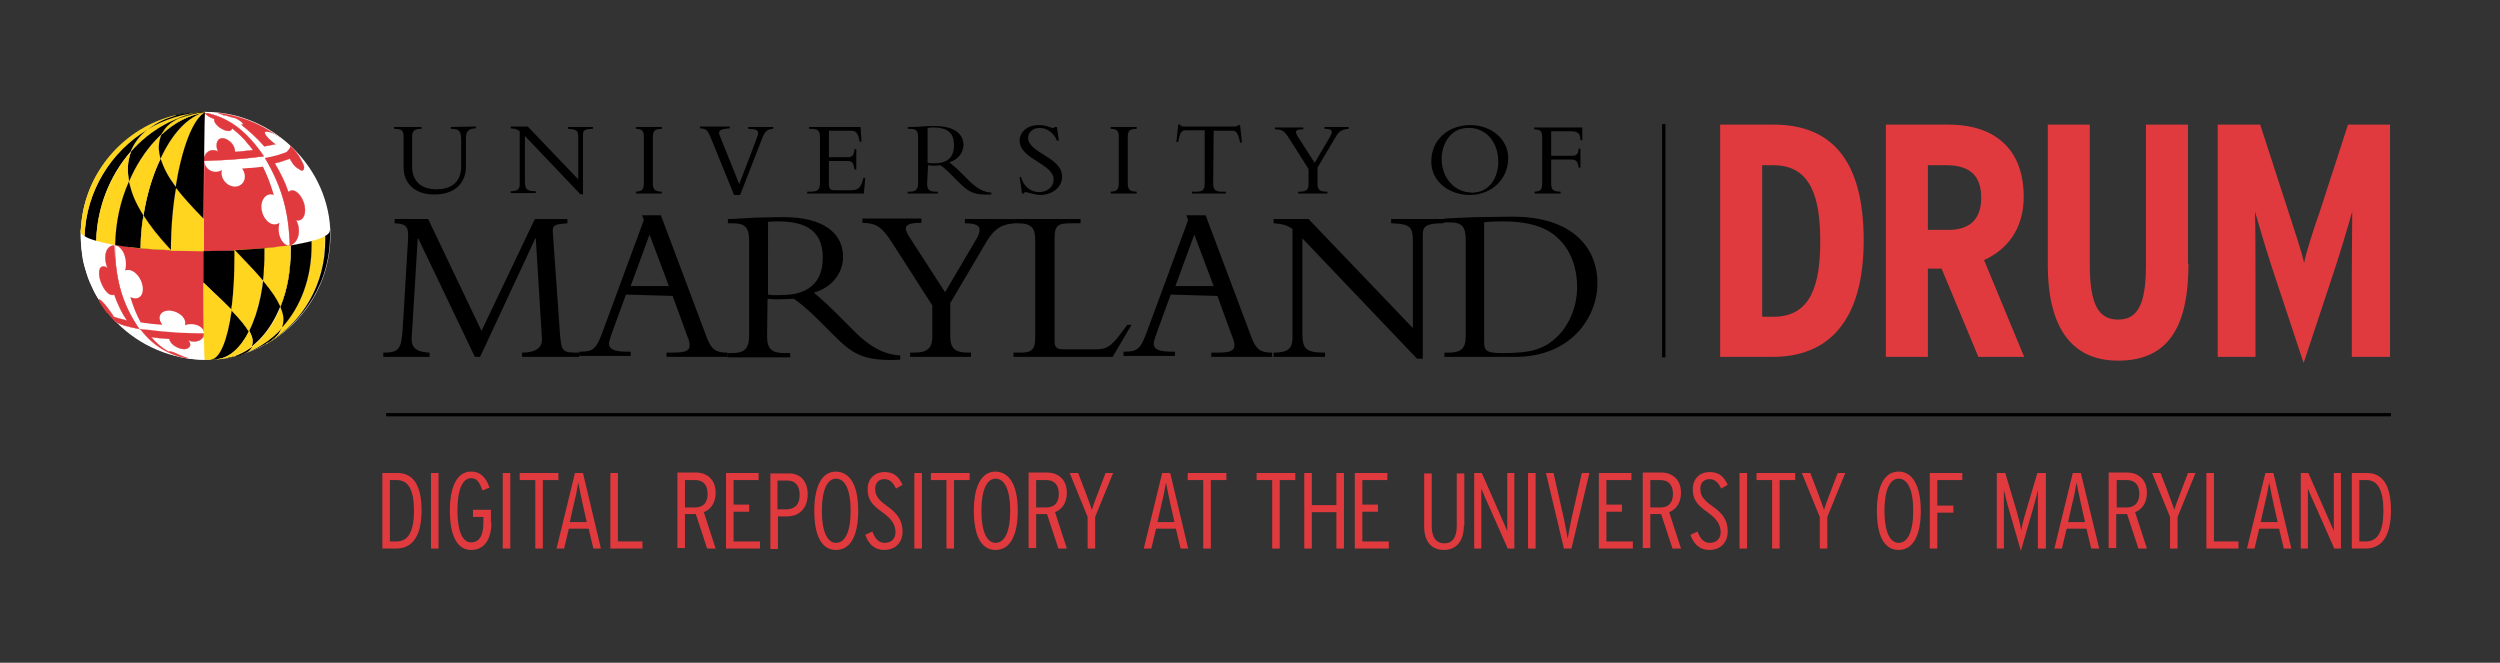 <?xml version="1.0" encoding="utf-8"?>
<!-- Generator: Adobe Illustrator 27.2.0, SVG Export Plug-In . SVG Version: 6.00 Build 0)  -->
<svg version="1.1" id="Layer_1" xmlns="http://www.w3.org/2000/svg" xmlns:xlink="http://www.w3.org/1999/xlink" x="0px" y="0px"
	 viewBox="0 0 529.6 140.4" style="enable-background:new 0 0 529.6 140.4;" xml:space="preserve">
<rect x="0" y="0" width="529.6" height="140.4" fill="#333333" stroke="none"/>
<style type="text/css">
	.st0{fill:#FFFFFF;}
	.st1{fill:#E03A3E;}
	.st2{fill:none;stroke:#E03A3E;stroke-width:6.900000e-02;}
	.st3{stroke:#000000;stroke-width:2.300000e-02;}
	.st4{fill:#FFD520;}
	.st5{fill:none;stroke:#FFD520;stroke-width:6.900000e-02;}
	.st6{stroke:#000000;stroke-width:2.300000e-02;stroke-linecap:round;stroke-linejoin:round;}
</style>
<g id="Layer_2_00000126313241835126064140000017167758901503266237_">
</g>
<g>
	<g id="Layer_3">
		<rect x="81.8" y="87.5" width="424.7" height="0.7"/>
		<rect x="352.1" y="26.3" width="0.7" height="49.4"/>
		<g>
			<path class="st0" d="M43.6,76.2C58.1,76.2,70,64.4,70,49.9S57.6,23.7,43.6,23.7c-14.5,0-26.5,11.7-26.5,26.2
				C17.1,64.4,29,76.2,43.6,76.2L43.6,76.2z"/>
			<path class="st0" d="M55.9,33.2c-3.4,0.5-8,0.8-12.7,0.8c0.1-5.2,0.1-9,0.3-10.2C48.2,24.8,52.6,28.3,55.9,33.2"/>
			<path class="st1" d="M61.6,52c-4.9,0.8-11.5,1.2-18.4,1.2c0-7.1,0-14,0.1-19.3c4.8,0,9.3-0.3,12.7-0.8
				C59.2,38.2,61.4,44.9,61.6,52"/>
			<path class="st2" d="M61.6,52c-4.9,0.8-11.5,1.2-18.4,1.2c0-7.1,0-14,0.1-19.3c4.8,0,9.3-0.3,12.7-0.8
				C59.2,38.2,61.4,44.9,61.6,52"/>
			<path class="st0" d="M61.1,52c-1.4-0.2-2.5-2.5-1.9-4.8c-1.9,1.3-4.1-1.4-3.8-3.9c0.2-1.3,1.1-2.5,2.6-2c-0.6-2.1-1.4-4.2-2.3-6
				c-1.3,0.2-2.8,0.3-4.4,0.4c1.4,2.1,0,4.1-1.9,3.8c-1.4-0.2-2.8-1.7-2.4-3.5c-1.1,0.8-3.5,0.5-3.8-2.1c4.4,0,8.2-0.2,12.7-0.8l0,0
				c3.7,6,5.3,11.4,5.6,18.9C61.4,52,61.2,52,61.1,52"/>
			<path class="st0" d="M29.5,69.7c-2.7-0.5-4.5-1-5.1-1.7c-0.7-0.8-1.6-1.8-2.2-2.6c-1.5-2.2-1.5-2.3-2.2-3.5
				c-1.1-2.4-1.2-2.5-1.6-3.8c-0.8-2.6-0.8-2.7-1-4.1c-0.1-1.2-0.3-2.9-0.3-4.2l0-1.1c-0.1,1.1,2.6,2.2,7.3,3c0,0.4,0,0.7,0,1.1
				C24.4,59.6,26.4,65.6,29.5,69.7"/>
			<path class="st0" d="M43.5,76.2c-0.1,0-0.3,0-0.4,0c-0.2,0-0.5,0-0.7,0c-1.6-0.1-2.6-0.2-4-0.5c-3.4-0.8-6.5-2.9-8.8-6
				c2.3,0.4,5.3,0.7,8.8,0.8c1.6,0.1,3.3,0.1,4.9,0.1C43.3,74.1,43.4,76.2,43.5,76.2"/>
			<path class="st1" d="M43.2,70.6c-1.6,0-3.3,0-4.9-0.1c-3.5-0.1-6.5-0.4-8.8-0.8c-3.2-4.2-5.1-10.1-5.1-16.9c0-0.3,0-0.6,0-0.9
				c3.2,0.5,7.2,0.9,12,1.1c2.2,0.1,4.5,0.1,6.7,0.1c0,0.3,0,0.6,0,0.9C43.1,60.9,43.2,66.7,43.2,70.6"/>
			<path class="st2" d="M43.2,70.6c-1.6,0-3.3,0-4.9-0.1c-3.5-0.1-6.5-0.4-8.8-0.8c-3.2-4.2-5.1-10.1-5.1-16.9c0-0.3,0-0.6,0-0.9
				c3.2,0.5,7.2,0.9,12,1.1c2.2,0.1,4.5,0.1,6.7,0.1c0,0.3,0,0.6,0,0.9C43.1,60.9,43.2,66.7,43.2,70.6"/>
			<path class="st1" d="M43.2,71c-0.2,0.9-1.5,1.8-3.3,1.1c0.9,1.1,0.1,2.1-1.4,1.8c-1.1-0.2-2.5-1.1-2.6-2.1
				c-1.4-0.1-2.7-0.2-3.9-0.4c1.1,1.3,2.3,2.3,3.7,3.1c0.1-0.1,0.4-0.1,1.2,0.2c1,0.4,1.9,0.9,3,1.2l0,0c-0.8-0.1-0.9-0.1-1.4-0.2
				c-1.9-0.6-5.4-1.6-8.8-6l0,0l0,0l0,0c4.1,0.6,8.1,0.9,13.7,0.9C43.2,70.7,43.2,70.9,43.2,71"/>
			<path class="st2" d="M43.2,71c-0.2,0.9-1.5,1.8-3.3,1.1c0.9,1.1,0.1,2.1-1.4,1.8c-1.1-0.2-2.5-1.1-2.6-2.1
				c-1.4-0.1-2.7-0.2-3.9-0.4c1.1,1.3,2.3,2.3,3.7,3.1c0.1-0.1,0.4-0.1,1.2,0.2c1,0.4,1.9,0.9,3,1.2l0,0c-0.8-0.1-0.9-0.1-1.4-0.2
				c-1.9-0.6-5.4-1.6-8.8-6l0,0l0,0l0,0c4.1,0.6,8.1,0.9,13.7,0.9C43.2,70.7,43.2,70.9,43.2,71"/>
			<path class="st0" d="M29.5,69.7L29.5,69.7c-3.6-5.2-5.1-10.2-5.1-17.8c2.1,0.7,2.6,3.7,2.1,5.4c2-0.8,4.4,2.6,3.6,4.9
				c-0.4,1-1.4,1.3-2.5,0.7c0.6,2,1.3,3.8,2.2,5.4c1.4,0.2,2.9,0.4,4.6,0.5c-1.3-1.7-0.3-3.1,1.6-3c1.6,0.1,3.6,1.4,3.2,3.1
				c1.4-0.6,3.8-0.1,4.1,1.7c-1.7,0-4.3,0-7.6-0.3C33.6,70.2,31.6,69.8,29.5,69.7"/>
			<path class="st1" d="M29.5,69.7c-3-0.6-4.3-1-5.2-1.7c-0.6-0.7-1.4-1.6-2-2.3c0.1,0.1,0.2,0.2,0.4,0.6c-0.3-0.4-1.6-2.1-1.8-2.9
				c0.7-0.1,3.2,3.6,3.2,3.7c0.7,0.3,1.7,0.5,2.8,0.8c-1.1-1.6-2-3.5-2.7-5.5c-1.6,0.8-3.7-3.5-3.1-5.3c0.1-0.4,0.6-1.1,1.7-0.3
				c-0.9-1.9-0.6-4.8,1.4-4.8C24.5,58.3,25.4,63.8,29.5,69.7"/>
			<path class="st2" d="M29.5,69.7c-3-0.6-4.3-1-5.2-1.7c-0.6-0.7-1.4-1.6-2-2.3c0.1,0.1,0.2,0.2,0.4,0.6c-0.3-0.4-1.6-2.1-1.8-2.9
				c0.7-0.1,3.2,3.6,3.2,3.7c0.7,0.3,1.7,0.5,2.8,0.8c-1.1-1.6-2-3.5-2.7-5.5c-1.6,0.8-3.7-3.5-3.1-5.3c0.1-0.4,0.6-1.1,1.7-0.3
				c-0.9-1.9-0.6-4.8,1.4-4.8C24.5,58.3,25.4,63.8,29.5,69.7"/>
			<path class="st3" d="M56.3,72.9c-1.8,0.9-2.2,1.1-4.1,1.8c-0.6,0.2-1.3,0.4-1.9,0.6c3.7-1,7-3.1,9.5-6c-0.6,1.2-0.9,1.9-2.8,3.2
				C56.8,72.6,56.5,72.7,56.3,72.9"/>
			<path class="st4" d="M57,72.5c1.6-1.1,2.3-1.7,2.8-3.2C63.6,65,66,58.9,66,52c0-0.3,0-0.6,0-0.9c1.2-0.3,2.2-0.7,2.8-1
				c0,0.3,0,0.6,0,0.9C68.8,60.2,64.1,68.2,57,72.5"/>
			<path class="st5" d="M57,72.5c1.6-1.1,2.3-1.7,2.8-3.2C63.6,65,66,58.9,66,52c0-0.3,0-0.6,0-0.9c1.2-0.3,2.2-0.7,2.8-1
				c0,0.3,0,0.6,0,0.9C68.8,60.2,64.1,68.2,57,72.5"/>
			<path class="st3" d="M49.1,65.7c-1.8-1.8-1.8-1.8-6-5.8c0-1.8,0-3.8,0-5.8c0-0.3,0-0.6,0-0.9c2.3,0,4.5-0.1,6.7-0.1
				c0,0.3,0,0.6,0,0.9C49.8,58.3,49.6,62.3,49.1,65.7"/>
			<path class="st4" d="M44.6,76.2h-0.2c-0.4,0-0.5,0-0.7,0h-0.3c-0.1,0-0.3-6.5-0.3-16.3c3.9,3.7,4.3,4.1,6,5.8
				C48.2,72.1,46.6,76.1,44.6,76.2"/>
			<path class="st5" d="M44.6,76.2h-0.2c-0.4,0-0.5,0-0.7,0h-0.3c-0.1,0-0.3-6.5-0.3-16.3c3.9,3.7,4.3,4.1,6,5.8
				C48.2,72.1,46.6,76.1,44.6,76.2"/>
			<path class="st3" d="M45.9,76.1c-0.2,0-0.5,0-0.7,0.1c-0.2,0-0.4,0-0.6,0c2-0.1,3.6-4.1,4.5-10.5c1.9,2,2.7,3,3.7,4.5
				C51,73.7,48.6,75.9,45.9,76.1"/>
			<path class="st4" d="M52.7,70.2c-0.9-1.4-1.5-2.2-3.7-4.5c0.5-3.3,0.7-7.3,0.7-11.8c0-0.3,0-0.6,0-0.9c2.2-0.1,4.3-0.2,6.2-0.4
				c0,0.3,0,0.6,0,0.9C56,60.3,54.8,66.1,52.7,70.2"/>
			<path class="st5" d="M52.7,70.2c-0.9-1.4-1.5-2.2-3.7-4.5c0.5-3.3,0.7-7.3,0.7-11.8c0-0.3,0-0.6,0-0.9c2.2-0.1,4.3-0.2,6.2-0.4
				c0,0.3,0,0.6,0,0.9C56,60.3,54.8,66.1,52.7,70.2"/>
			<path class="st3" d="M53.3,73.4c0.3-1.1,0.3-1.7-0.5-3.3c2-4,3.3-9.8,3.3-16.6c0-0.3,0-0.6,0-0.9c0.7-0.1,1.4-0.1,2.1-0.2
				c1,1.1,2.2,2.6,3.2,4.1C60.6,64,57.6,70.1,53.3,73.4"/>
			<path class="st4" d="M47.5,75.9c-0.2,0-0.5,0.1-0.6,0.1c-0.6,0.1-0.6,0.1-0.9,0.1h-0.1c2.7-0.2,5.1-2.4,6.9-6
				c0.7,1.4,0.9,2.1,0.5,3.3C51.5,74.7,49.6,75.6,47.5,75.9"/>
			<path class="st5" d="M47.5,75.9c-0.2,0-0.5,0.1-0.6,0.1c-0.6,0.1-0.6,0.1-0.9,0.1h-0.1c2.7-0.2,5.1-2.4,6.9-6
				c0.7,1.4,0.9,2.1,0.5,3.3C51.5,74.7,49.6,75.6,47.5,75.9"/>
			<path class="st4" d="M50.3,75.3l-0.6,0.2c-1.1,0.2-1.1,0.2-1.6,0.4l-0.5,0.1c5.1-0.8,9.4-4.9,11.9-11c0.7,1.8,0.9,2.6,0.4,4.3
				C57.3,72.2,54,74.3,50.3,75.3"/>
			<path class="st5" d="M50.3,75.3l-0.6,0.2c-1.1,0.2-1.1,0.2-1.6,0.4l-0.5,0.1c5.1-0.8,9.4-4.9,11.9-11c0.7,1.8,0.9,2.6,0.4,4.3
				C57.3,72.2,54,74.3,50.3,75.3"/>
			<path class="st3" d="M49.7,75.5c-1.1,0.2-1.1,0.2-1.6,0.4l-0.5,0.1c2.1-0.3,4-1.2,5.8-2.5c-0.6,0.9-1,1.3-3,1.9L49.7,75.5"/>
			<path class="st3" d="M59.8,69.3c0.4-1.5,0.4-2.3-0.4-4.3c1.4-3.5,2.2-7.5,2.2-12.1c0-0.3,0-0.6,0-0.9c1.7-0.3,3.1-0.6,4.4-0.9
				c0,0.3,0,0.6,0,0.9C66,58.9,63.7,65,59.8,69.3"/>
			<path class="st4" d="M56.3,72.9c0.2-0.1,0.5-0.3,0.7-0.4l-0.3,0.2L56.3,72.9"/>
			<path class="st5" d="M56.3,72.9c0.2-0.1,0.5-0.3,0.7-0.4l-0.3,0.2L56.3,72.9"/>
			<path class="st4" d="M59.4,64.9c-0.9-1.9-1.6-2.9-3.7-5.5c0.2-1.8,0.3-3.8,0.3-5.9c0-0.3,0-0.6,0-0.9c2-0.2,3.9-0.4,5.5-0.6
				c0,0.3,0,0.6,0,0.9C61.6,57.4,60.8,61.5,59.4,64.9"/>
			<path class="st5" d="M59.4,64.9c-0.9-1.9-1.6-2.9-3.7-5.5c0.2-1.8,0.3-3.8,0.3-5.9c0-0.3,0-0.6,0-0.9c2-0.2,3.9-0.4,5.5-0.6
				c0,0.3,0,0.6,0,0.9C61.6,57.4,60.8,61.5,59.4,64.9"/>
			<path class="st3" d="M55.7,59.4c-1.5-1.8-2.3-2.6-5.9-6.4c2-0.1,3.6-0.2,6.2-0.4c0,0.3,0,0.6,0,0.9C56,55.6,55.9,57.6,55.7,59.4"
				/>
			<path class="st4" d="M27.7,32.2c0.9-2.1,1.6-3.1,3.6-4.8c3.6-2.2,7.8-3.5,12.3-3.7C37.3,24.3,31.8,27.5,27.7,32.2"/>
			<path class="st5" d="M27.7,32.2c0.9-2.1,1.6-3.1,3.6-4.8c3.6-2.2,7.8-3.5,12.3-3.7C37.3,24.3,31.8,27.5,27.7,32.2"/>
			<path class="st3" d="M20.4,51c-1.1-0.3-1.9-0.6-2.5-1c0.3-9.5,5.6-18,13.3-22.6c-1.8,1.6-2.6,2.6-3.6,4.8
				C23.3,37.2,20.6,43.8,20.4,51"/>
			<path class="st4" d="M43.1,53.2c-2.2,0-4.5-0.1-6.7-0.1c-0.1,0-0.1,0-0.2,0c0-4.7,0.4-9.3,1.1-13.4c1.9,2.4,2.9,3.6,5.9,6.6
				C43.1,48.5,43.1,50.8,43.1,53.2"/>
			<path class="st5" d="M43.1,53.2c-2.2,0-4.5-0.1-6.7-0.1c-0.1,0-0.1,0-0.2,0c0-4.7,0.4-9.3,1.1-13.4c1.9,2.4,2.9,3.6,5.9,6.6
				C43.1,48.5,43.1,50.8,43.1,53.2"/>
			<path class="st4" d="M37.3,39.6c-1.8-2.5-2.6-3.8-3.3-6.1c2.5-5.2,5.8-8.8,9.5-9.8C40.8,25.2,38.5,31.5,37.3,39.6"/>
			<path class="st5" d="M37.3,39.6c-1.8-2.5-2.6-3.8-3.3-6.1c2.5-5.2,5.8-8.8,9.5-9.8C40.8,25.2,38.5,31.5,37.3,39.6"/>
			<path class="st3" d="M36.2,53c-2.3-0.1-4.4-0.3-6.4-0.4c0.1-7,1.7-13.8,4.2-19c0.8,2.2,1.4,3.5,3.3,6.1
				C36.6,43.7,36.2,48.3,36.2,53"/>
			<path class="st4" d="M29.8,52.6c-0.7-0.1-1.4-0.1-2.1-0.2c-0.9-1.3-2-3-2.9-5c1.1-7.7,4.6-14.5,9.4-18.9
				c-0.6,1.7-0.8,2.8-0.2,5.1C31.5,38.8,29.9,45.5,29.8,52.6"/>
			<path class="st5" d="M29.8,52.6c-0.7-0.1-1.4-0.1-2.1-0.2c-0.9-1.3-2-3-2.9-5c1.1-7.7,4.6-14.5,9.4-18.9
				c-0.6,1.7-0.8,2.8-0.2,5.1C31.5,38.8,29.9,45.5,29.8,52.6"/>
			<path class="st3" d="M34,33.6c-0.5-2.1-0.5-3.2,0.2-5.1c2.8-2.5,5.9-4.2,9.3-4.8C39.7,24.7,36.4,28.4,34,33.6"/>
			<path class="st3" d="M27.3,38.5c-0.4-2.6-0.4-3.9,0.4-6.3c4.1-4.7,9.7-7.9,15.8-8.5l0,0C42,24,41.7,24,40.6,24.4
				C35,26.5,30.2,31.7,27.3,38.5"/>
			<path class="st4" d="M34.2,28.5c0.9-1.5,1.5-2.3,3.7-3.4c1.8-0.6,3.6-1.1,5.6-1.3C40.1,24.3,36.9,25.9,34.2,28.5"/>
			<path class="st5" d="M34.2,28.5c0.9-1.5,1.5-2.3,3.7-3.4c1.8-0.6,3.6-1.1,5.6-1.3C40.1,24.3,36.9,25.9,34.2,28.5"/>
			<path class="st4" d="M24.4,51.9c-1.6-0.3-2.9-0.6-4-0.9c0.2-7.2,3-13.9,7.3-18.8c-0.7,2.2-0.8,3.5-0.4,6.3
				C25.5,42.5,24.5,47.1,24.4,51.9"/>
			<path class="st5" d="M24.4,51.9c-1.6-0.3-2.9-0.6-4-0.9c0.2-7.2,3-13.9,7.3-18.8c-0.7,2.2-0.8,3.5-0.4,6.3
				C25.5,42.5,24.5,47.1,24.4,51.9"/>
			<path class="st3" d="M31.2,27.4c1.9-1.4,3-2.1,6-3c2-0.5,4.1-0.7,6.2-0.7l0,0C39,23.9,34.8,25.3,31.2,27.4"/>
			<path class="st4" d="M17.9,50c-0.6-0.4-0.9-0.7-0.8-1.1l0.1-0.9c0.8-11.5,9.1-21,20.1-23.6c-2.5,0.8-3.9,1.4-6,3
				C23.5,32,18.2,40.5,17.9,50"/>
			<path class="st5" d="M17.9,50c-0.6-0.4-0.9-0.7-0.8-1.1l0.1-0.9c0.8-11.5,9.1-21,20.1-23.6c-2.5,0.8-3.9,1.4-6,3
				C23.5,32,18.2,40.5,17.9,50"/>
			<path class="st3" d="M29.8,52.6c-2-0.2-3.8-0.4-5.4-0.7c0.1-4.8,1.1-9.4,2.9-13.4c0.7,2.7,1.2,4.1,3.1,7.2
				C30,47.9,29.9,50.3,29.8,52.6"/>
			<path class="st4" d="M29.8,52.6c0-2.3,0.2-4.7,0.6-6.9c1.6,2.4,2.6,3.8,5.8,7.3C34,52.9,32.4,52.8,29.8,52.6"/>
			<path class="st5" d="M29.8,52.6c0-2.3,0.2-4.7,0.6-6.9c1.6,2.4,2.6,3.8,5.8,7.3C34,52.9,32.4,52.8,29.8,52.6"/>
			<path class="st3" d="M37.9,25c1.5-0.6,2.7-1.1,5.6-1.3l0,0C41.5,23.9,39.7,24.3,37.9,25"/>
			<path class="st6" d="M68.9,50c0.7-0.4,1-0.8,1-1.2c0.4,11-5.8,19.5-13.1,23.8l0,0l0.3-0.2c7.1-4.3,11.8-12.2,11.8-21.5
				c0-0.3,0-0.6,0-0.9C68.9,50.1,68.9,50,68.9,50c0,0.3,0,0.6,0,0.9"/>
			<path class="st1" d="M55.9,33L55.9,33L55.9,33C56,33,56,33,55.9,33L55.9,33C56,33,56,33,55.9,33c0.3,0,0.5-0.1,0.8-0.1
				c1.5-0.3,4.8-1,4.8-2c0,0,1.5,1.3,2.4,3.2c0.1,0.2,0.2,0.4,0.3,0.6c0.1,0.2,0.1,0.4,0.2,0.6l0,0c0,0.1,0,0.1,0,0.2
				c0,0,0,0.1,0,0.1c-0.1,0.6-0.4,0.6-0.8,0.4c0,0-0.1,0-0.1-0.1c-1.3-0.6-1.8-1.8-2.1-2.3c-0.7,0.2-1.8,0.7-2.8,0.9
				c-0.1,0-0.3,0.1-0.4,0.1c1.1,1.8,2.2,4,2.9,6.1c1.3-1.3,3.4,1.2,3.5,3.6c0.1,1.4-0.6,2.7-1.9,2.3c1.1,1.9,0.7,4.8-1.3,5.4
				C61.2,45.6,60.1,40,55.9,33L55.9,33C55.9,33.1,55.9,33.1,55.9,33"/>
			<path class="st2" d="M55.9,33L55.9,33L55.9,33C56,33,56,33,55.9,33L55.9,33C56,33,56,33,55.9,33c0.3,0,0.5-0.1,0.8-0.1
				c1.5-0.3,4.8-1,4.8-2c0,0,1.5,1.3,2.4,3.2c0.1,0.2,0.2,0.4,0.3,0.6c0.1,0.2,0.1,0.4,0.2,0.6l0,0c0,0.1,0,0.1,0,0.2
				c0,0,0,0.1,0,0.1c-0.1,0.6-0.4,0.6-0.8,0.4c0,0-0.1,0-0.1-0.1c-1.3-0.6-1.8-1.8-2.1-2.3c-0.7,0.2-1.8,0.7-2.8,0.9
				c-0.1,0-0.3,0.1-0.4,0.1c1.1,1.8,2.2,4,2.9,6.1c1.3-1.3,3.4,1.2,3.5,3.6c0.1,1.4-0.6,2.7-1.9,2.3c1.1,1.9,0.7,4.8-1.3,5.4
				C61.2,45.6,60.1,40,55.9,33L55.9,33C55.9,33.1,55.9,33.1,55.9,33"/>
			<path class="st1" d="M56.2,28.2C56.2,28.2,56.2,28.1,56.2,28.2C56.2,28.1,56.2,28.1,56.2,28.2C56.2,28.1,56.2,28.1,56.2,28.2
				c0-0.1,0-0.1,0-0.1c0,0,0.1,0,0.1,0l0,0c0,0,0.2-0.8,3.2,1.3c-5.1-4-10.3-5.1-13.4-5.5c0.3,0.1,0.6,0.2,0.8,0.3
				c0.1,0.1,0.3,0.1,0.4,0.2l0,0c0.4,0,0.7,0.1,1,0.2l0,0l0,0c0.1,0,0.2,0.1,0.3,0.1c0,0,0,0,0,0c0.1,0,0.2,0.1,0.3,0.1
				c0,0,0.1,0,0.1,0c0.1,0,0.2,0.1,0.3,0.1c0,0,0.1,0,0.1,0c0.1,0.1,0.2,0.1,0.4,0.1l0,0c0.9,0.4,1.7,1,1.7,1.3
				c-0.1,0.1-0.2,0.1-0.6,0c1.6,1.1,3.8,3.2,5.1,4.7c0.9-0.2,2.3-0.4,2.9-0.6C58.7,30.7,56.5,29,56.2,28.2L56.2,28.2z"/>
			<path class="st2" d="M56.2,28.2C56.2,28.2,56.2,28.1,56.2,28.2C56.2,28.1,56.2,28.1,56.2,28.2C56.2,28.1,56.2,28.1,56.2,28.2
				c0-0.1,0-0.1,0-0.1c0,0,0.1,0,0.1,0l0,0c0,0,0.2-0.8,3.2,1.3c-5.1-4-10.3-5.1-13.4-5.5c0.3,0.1,0.6,0.2,0.8,0.3
				c0.1,0.1,0.3,0.1,0.4,0.2l0,0c0.4,0,0.7,0.1,1,0.2l0,0l0,0c0.1,0,0.2,0.1,0.3,0.1c0,0,0,0,0,0c0.1,0,0.2,0.1,0.3,0.1
				c0,0,0.1,0,0.1,0c0.1,0,0.2,0.1,0.3,0.1c0,0,0.1,0,0.1,0c0.1,0.1,0.2,0.1,0.4,0.1l0,0c0.9,0.4,1.7,1,1.7,1.3
				c-0.1,0.1-0.2,0.1-0.6,0c1.6,1.1,3.8,3.2,5.1,4.7c0.9-0.2,2.3-0.4,2.9-0.6C58.7,30.7,56.5,29,56.2,28.2L56.2,28.2z"/>
			<path class="st0" d="M61.5,31c-0.6-0.6-1.3-1.2-2-1.7c-1.2-0.9-2-1.2-2.5-1.3l0,0c0,0-1.5-0.5-0.6,0.7l0,0
				c0.6,0.9,2.3,2.1,2.3,2.1c-0.6,0.2-2,0.4-2.9,0.6c-1.3-1.5-3.6-3.6-5.1-4.7c0.4,0.1,0.4,0.1,0.6,0c0-0.4-0.8-0.9-1.7-1.3l0,0
				c-0.1-0.1-0.2-0.1-0.4-0.1c0,0-0.1,0-0.1,0c-0.1,0-0.2-0.1-0.3-0.1c0,0-0.1,0-0.1,0c-0.1,0-0.2-0.1-0.3-0.1c0,0,0,0,0,0
				c-0.1,0-0.2-0.1-0.3-0.1l0,0c-0.3-0.1-0.6-0.1-1-0.2l0,0c0,0,0,0,0.1,0.1l-0.1-0.1c0,0,0,0,0.1,0c-0.1-0.1-0.2-0.1-0.4-0.2
				c-0.2-0.1-0.4-0.2-0.8-0.3c-0.8-0.1-1.4-0.1-1.8-0.1c-0.4,0-0.6,0-0.7,0l0,0c-0.1,0-0.2,0-0.2,0l0.1,0c-0.1,0-0.1,0-0.2,0
				c0.2,0,0.3,0.1,0.5,0.1c0.4,0.1,1.3,0.4,1.9,0.5c4,1.4,7.5,4.5,10.2,8.7c0,0,0.1,0,0.1,0c2.4-0.4,3.8-0.9,4.8-1.3l0,0
				C61.6,31.3,61.5,31,61.5,31L61.5,31L61.5,31z"/>
			<path class="st1" d="M55.9,33.1L55.9,33.1L55.9,33.1L55.9,33.1L55.9,33.1c-4.3-6.3-8.2-8.2-11.8-9.1c0.1,0,0.2,0.1,0.3,0.1
				c-0.2-0.1-0.3-0.1-0.5-0.1c0,0-0.1,0-0.1,0c0.1,0,0.2,0.1,0.3,0.1c-0.1,0-0.3-0.1-0.4-0.1c-0.1,0-0.1,0-0.1,0c0,0,0,0,0,0
				c-0.1,0-0.2,0-0.3-0.1l0,0l0,0c0.8,0.9,1.8,1.2,2.1,1.3c-0.1,0.3,0,0.9,1.1,1.8c0.2,0.1,0.4,0.2,0.5,0.3c1.7,0.9,2.1,0.2,2.2-0.1
				c0,0,0,0,0,0c0.5,0.4,1.5,1.2,2.7,2.5c0.6,0.8,1.3,1.5,1.7,2.1c-1.1,0.1-2.5,0.3-3.8,0.4c-0.1-1.7-1.3-2.5-2.1-2.8
				c-1.7-0.6-2.2,1.3-1.5,2.7c-1.3-0.7-2.9-0.1-3.1,2C48.4,33.9,52,33.6,55.9,33.1L55.9,33.1L55.9,33.1"/>
			<path class="st2" d="M55.9,33.1L55.9,33.1L55.9,33.1L55.9,33.1L55.9,33.1c-4.3-6.3-8.2-8.2-11.8-9.1c0.1,0,0.2,0.1,0.3,0.1
				c-0.2-0.1-0.3-0.1-0.5-0.1c0,0-0.1,0-0.1,0c0.1,0,0.2,0.1,0.3,0.1c-0.1,0-0.3-0.1-0.4-0.1c-0.1,0-0.1,0-0.1,0c0,0,0,0,0,0
				c-0.1,0-0.2,0-0.3-0.1l0,0l0,0c0.8,0.9,1.8,1.2,2.1,1.3c-0.1,0.3,0,0.9,1.1,1.8c0.2,0.1,0.4,0.2,0.5,0.3c1.7,0.9,2.1,0.2,2.2-0.1
				c0,0,0,0,0,0c0.5,0.4,1.5,1.2,2.7,2.5c0.6,0.8,1.3,1.5,1.7,2.1c-1.1,0.1-2.5,0.3-3.8,0.4c-0.1-1.7-1.3-2.5-2.1-2.8
				c-1.7-0.6-2.2,1.3-1.5,2.7c-1.3-0.7-2.9-0.1-3.1,2C48.4,33.9,52,33.6,55.9,33.1L55.9,33.1L55.9,33.1"/>
			<path class="st3" d="M43.1,46.3c-2.6-2.7-4-4.2-5.9-6.6c1.3-8.2,3.6-14.4,6.2-15.9l0,0l0,0C43.3,25.7,43.2,35.1,43.1,46.3"/>
			<path d="M100.6,75.6l-12-25.1h-0.1l-1.3,21.2c-0.1,2.4,1.7,2.9,3.8,3v0.9h-9.8v-0.9c3.4,0,3.8-0.8,4.1-5l1.1-18.3
				c0.2-3.1,0.1-4-2.8-4.1v-0.9h7.1L102,70.1l11.3-23.7h6.9v0.9c-2.3,0.2-3.2,0.2-3.1,1.8l1.5,21.3c0.3,4.3,0.6,4.3,4.1,4.3v0.9
				h-12.1v-0.9c2.2,0,4.4-0.6,4.2-3.1l-1.3-21.1h-0.1l-11.7,25.1L100.6,75.6L100.6,75.6z"/>
			<path d="M141.7,60.6h-8.1l4-10.9L141.7,60.6L141.7,60.6z M142.5,62.7l3.1,8.5c0.2,0.5,0.5,1.2,0.5,1.9c0,1.3-1,1.6-3.7,1.6h-1.2
				v0.9h12.9v-0.9c-2.3,0-3.3-0.5-4.3-3l-9.8-26.1H136l0.4,1l-8.6,23.3c-1.5,4.1-2,4.6-5.1,4.6v0.9h10.9v-0.9h-0.8
				c-2.6,0-3.8-0.5-3.8-1.7c0-0.6,0.6-2.1,0.9-3l2.7-7.4L142.5,62.7L142.5,62.7z"/>
			<path d="M162.6,47c0.9-0.1,1.5-0.1,2.4-0.1c7.3,0,9.3,3.4,9.3,7.7c0,5.6-3.5,7.9-8.7,7.9c-1.1,0-1.8,0.1-2.9-0.1V47L162.6,47z
				 M162.6,63.3c0.8,0.1,1.4,0.1,2.4,0.1c1.3,0,2-0.1,3.2-0.1c1.1,0.8,2.8,2.1,4.9,4.2l3.1,3.1c4.2,4.2,6.3,6,14.5,5.6v-0.9
				c-3.6-0.2-6.5-2-9.3-4.7l-3.7-3.7c-2.2-2.2-3.6-3.5-5.3-4.9c3.8-1.1,6.2-4.1,6.2-7.6c0-4.8-3.9-8.4-12.6-8.4
				c-3.1,0-4,0.1-5.9,0.1c-1.9,0.1-4.8,0.3-5.9,0.3v0.9h1c2.7,0,3.5,0.9,3.5,3.8v19.8c0,3.1-1,3.9-3.8,3.9h-0.8v0.9h13.3v-0.9h-1.1
				c-2.6,0-3.8-0.7-3.8-3.5L162.6,63.3L162.6,63.3z"/>
			<path d="M206.8,50.7c1.5-2.6,0.6-3.4-2.4-3.4v-0.9H215v0.9c-3.2,0.2-4.5,1.5-5.9,3.7l-7.8,13.2v7c0,2.5,0.9,3.5,3.8,3.5h0.6v0.9
				h-12.9v-0.9h0.9c2.9,0,3.8-1.1,3.8-3.4v-6.6l-8.4-13.1c-2.3-3.6-3.4-4.3-6.4-4.4v-0.9h12.5v0.9c-3.7,0-3.9,0.9-2.5,3.1l7.5,11.6
				L206.8,50.7L206.8,50.7z"/>
			<path d="M235.7,75.6h-21v-0.9h1.6c2.2,0,3-0.7,3-3.1V50.8c0-2.5-0.8-3.5-3.7-3.5h-0.6v-0.9h13.9v0.9h-1.7c-3.1,0-3.8,0.3-3.8,3.3
				v21.7c0,1.3,0.5,1.7,1.9,1.7h6.9c2.8,0,3.6-1.1,6.6-5.2h0.9L235.7,75.6L235.7,75.6z"/>
			<path d="M257.1,60.6H249l4-10.9L257.1,60.6L257.1,60.6z M257.9,62.7l3.1,8.5c0.2,0.5,0.5,1.2,0.5,1.9c0,1.3-1,1.6-3.7,1.6h-1.2
				v0.9h12.9v-0.9c-2.3,0-3.3-0.5-4.3-3l-9.8-26.1h-4.1l0.4,1l-8.6,23.3c-1.5,4.1-2,4.6-5.1,4.6v0.9h10.9v-0.9h-0.7
				c-2.6,0-3.8-0.5-3.8-1.7c0-0.6,0.6-2.1,0.9-3l2.7-7.4L257.9,62.7L257.9,62.7z"/>
			<path d="M300.2,76l-24.3-25.5v20.1c0,3.4,0.8,4.1,4.8,4.1v0.9h-10.9v-0.9h0.2c2.9,0,3.8-1,3.8-3.1V48.5c-1.1-0.8-2.3-1.1-4-1.2
				v-0.9h7.4l22.1,23.1V50.8c0-2.9-0.9-3.4-4.6-3.5v-0.9h11v0.9c-3.5,0-4.3,0.6-4.3,2.4V76H300.2L300.2,76z"/>
			<path d="M314.4,47.1c0.6-0.1,1.8-0.2,3.8-0.2c6.6,0,9.9,1.6,12.1,3.8c2.8,2.8,3.8,6.6,3.8,10.1c0,4.8-2.2,8.5-3.9,10.2
				c-2.9,2.9-5.5,3.8-11.9,3.8c-3.7,0-3.9-0.6-3.9-2.6L314.4,47.1L314.4,47.1z M310.5,71.3c0,2.7-1.2,3.4-3.7,3.4H306v0.9h15
				c11.9,0,17.4-8.5,17.4-15.6c0-7.7-5.5-14.1-17.9-14.1c-2.4,0-5.3,0.1-7.9,0.1c-2.6,0.1-4.9,0.2-6.6,0.3v0.8h0.9
				c2.8,0,3.6,0.8,3.6,3.8L310.5,71.3L310.5,71.3z"/>
			<path d="M100.8,26.8v0.4c-1.5,0-2.1,0.6-2.1,2.1v6.1c0,2.8-1.8,5.8-6.7,5.8c-4.3,0-6.5-2.5-6.5-5.7V29c0-1.4-0.4-1.7-2-1.7v-0.4
				h5.8v0.4h-0.2c-1.2,0-1.8,0.4-1.8,1.6v6.3c0,3.1,1.8,4.9,5.2,4.9c2.6,0,5.2-1.1,5.2-4.9v-5.3c0-2.2-0.4-2.6-2.2-2.6v-0.4
				L100.8,26.8L100.8,26.8z"/>
			<path d="M122.9,41.1l-11.7-12.3v9.7c0,1.6,0.4,2,2.3,2v0.4h-5.3v-0.4h0.1c1.4,0,1.8-0.5,1.8-1.5V27.8c-0.5-0.4-1.1-0.6-1.9-0.6
				v-0.4h3.6L122.5,38v-9c0-1.4-0.4-1.6-2.2-1.7v-0.4h5.3v0.4c-1.7,0-2.1,0.3-2.1,1.2v12.7L122.9,41.1L122.9,41.1z"/>
			<path d="M140.2,41h-5.5v-0.4c1.4-0.1,1.7-0.4,1.7-2v-9.7c0-1.2-0.4-1.6-1.7-1.6v-0.4h5.5v0.4c-1.4,0-1.9,0.3-1.9,1.8v9.7
				c0,1.3,0.4,1.8,1.9,1.8V41L140.2,41z"/>
			<path d="M155.5,41.3L150.5,29c-0.6-1.4-0.9-1.8-2.2-1.8v-0.4h6.3v0.4c-2.1,0.1-2.6,0.5-2.1,1.6l4.1,10.2l3.6-9.4
				c0.2-0.6,0.4-1.1,0.4-1.4c0-0.7-0.6-0.9-2.1-0.9v-0.4h5.3v0.4c-1.2,0-1.8,0.6-2.3,1.9l-4.7,12.1L155.5,41.3L155.5,41.3z"/>
			<path d="M181.4,35.9H181c-0.2-1.6-0.6-1.8-1.6-1.8h-3.8v4.9c0,1.1,0.4,1.3,1.2,1.3h3.5c1.6,0,2.1-0.6,2.6-2.6h0.4L183,41H171
				v-0.4h0.6c1.8,0,2.1-0.5,2.1-1.9v-9.6c0-1.3-0.3-1.8-1.8-1.8h-0.5v-0.4h10.9l0.2,3.1h-0.4c-0.3-1.9-0.9-2.3-1.7-2.3h-4.8v5.6h4.1
				c0.8,0,1.2-0.4,1.3-1.7h0.4L181.4,35.9L181.4,35.9z"/>
			<path d="M196.6,27.1c0.4-0.1,0.7-0.1,1.1-0.1c3.5,0,4.4,1.6,4.4,3.8c0,2.7-1.6,3.8-4.2,3.8c-0.5,0-0.9,0-1.4-0.1V27.1L196.6,27.1
				z M196.6,35c0.4,0,0.6,0.1,1.1,0.1c0.6,0,1,0,1.5-0.1c0.6,0.4,1.3,1,2.3,2l1.5,1.5c2,2,3.1,2.9,7,2.7v-0.4
				c-1.8-0.1-3.1-1-4.5-2.3l-1.8-1.8c-1.1-1.1-1.8-1.7-2.6-2.3c1.8-0.6,3-2,3-3.7c0-2.3-1.9-4-6.1-4c-1.5,0-1.9,0-2.8,0.1
				c-0.9,0.1-2.3,0.1-2.9,0.1v0.4h0.5c1.3,0,1.7,0.4,1.7,1.8v9.6c0,1.5-0.5,1.9-1.8,1.9h-0.4V41h6.4v-0.4h-0.5
				c-1.3,0-1.8-0.4-1.8-1.7L196.6,35L196.6,35z"/>
			<path d="M216.3,37.5c0.5,2,2.1,3.2,3.8,3.2c1.5,0,3.1-0.9,3.1-2.7c0-3.3-7.2-4.3-7.2-8.2c0-1.9,1.7-3.3,4-3.3
				c1.9,0,2.3,0.6,3.1,0.6c0.2,0,0.3-0.1,0.4-0.2h0.4l0.4,2.9h-0.4c-0.6-1.6-2.1-2.7-3.6-2.7c-1.5,0-2.5,0.9-2.5,2.1
				c0,3.2,7.2,4.1,7.2,8.2c0,2.2-2,3.9-4.6,3.9c-1.2,0-2.8-0.6-3.1-0.6c-0.2,0-0.4,0.1-0.4,0.3h-0.4l-0.5-3.5L216.3,37.5L216.3,37.5
				z"/>
			<path d="M240.8,41h-5.5v-0.4c1.4-0.1,1.7-0.4,1.7-2v-9.7c0-1.2-0.4-1.6-1.7-1.6v-0.4h5.5v0.4c-1.4,0-1.9,0.3-1.9,1.8v9.7
				c0,1.3,0.4,1.8,1.9,1.8V41L240.8,41z"/>
			<path d="M257,38.9c0,1.2,0.4,1.7,1.8,1.7h0.9V41h-7.2v-0.4h0.9c1.4,0,1.8-0.4,1.8-1.7V27.6h-4c-0.9,0-1.3,0.5-1.6,2.5h-0.4
				l0.4-3.7h0.4c0,0.1,0.1,0.2,0.3,0.3c0.1,0.1,0.3,0.1,0.4,0.1h10.9c0.3,0,0.6-0.1,0.7-0.3h0.4l0.4,3.7h-0.4
				c-0.4-2-0.8-2.5-1.6-2.5h-4L257,38.9L257,38.9z"/>
			<path d="M281.8,28.9c0.7-1.3,0.3-1.6-1.2-1.6v-0.4h5.1v0.4c-1.6,0.1-2.2,0.7-2.8,1.8l-3.8,6.4v3.4c0,1.2,0.4,1.7,1.8,1.7h0.3v0.4
				H275v-0.4h0.4c1.4,0,1.8-0.5,1.8-1.6v-3.2l-4-6.3c-1.1-1.8-1.6-2.1-3.1-2.1v-0.4h6v0.4c-1.8,0-1.8,0.4-1.2,1.5l3.6,5.6
				L281.8,28.9L281.8,28.9z"/>
			<path d="M317.4,34.3c0,3.2-1.8,6.5-5.5,6.5c-3.7,0-6.5-3-6.5-7.2c0-2.7,1.6-6.5,5.6-6.5C314.7,27,317.4,30,317.4,34.3L317.4,34.3
				z M319.5,33.5c0-4.1-3.7-7-8-7c-4.8,0-8.3,3.2-8.3,7.7c0,4.3,3.8,7.1,8.2,7.1C315.8,41.3,319.5,38.1,319.5,33.5L319.5,33.5z"/>
			<path d="M334.8,35.5h-0.4c-0.1-1.3-0.5-1.7-1.6-1.7h-4.2v5c0,1.3,0.3,1.8,2,1.8V41h-5.5v-0.4c1.4-0.1,1.6-0.4,1.6-2.2v-8.9
				c0-1.5-0.1-2.1-1.7-2.1v-0.4h10.2v2.7h-0.4c0-1.3-0.5-1.9-1.9-1.9h-4.3V33h4.5c0.9,0,1.3-0.5,1.3-1.5h0.4V35.5L334.8,35.5z"/>
			<polygon points="306.1,47.2 306.1,46.4 305.5,46.4 305.5,47.2 			"/>
		</g>
	</g>
	<g>
		<path class="st1" d="M394.8,50.9c0,17.3-7.6,24.7-19.3,24.7h-11.1V26.4h11.3C387.7,26.4,394.8,33.6,394.8,50.9z M385.6,51.1
			c0-9.1-1.9-16.1-9.9-16.1h-2.4v32.1h2.4C383.7,67.1,385.6,60.2,385.6,51.1z"/>
		<path class="st1" d="M428.8,75.6h-9.7l-7.8-18.7h-2.9v18.7h-8.9V26.4h13.3c9.7,0,15.9,5.1,15.9,15.3c0,6.9-3.6,11.2-8.4,13.4
			L428.8,75.6z M419.7,41.9c0-4.4-2.1-6.9-7.4-6.9h-3.9v13.7h4.4C417.3,48.7,419.7,46.4,419.7,41.9z"/>
		<path class="st1" d="M463.6,55.9c0,12.8-3.9,20.5-14.9,20.5c-10.6,0-14.9-8.1-14.9-20.3V26.4h8.9v29.7c0,8.5,1.9,11.6,6,11.6
			c4.1,0,5.9-3.1,5.9-11.6V26.4h8.9V55.9z"/>
		<path class="st1" d="M506.3,75.6h-8.1V59.7c0-5.8,0.1-11.3,0.1-14.9c-1,3.5-2.6,9-4.5,14.6L488,76.9l-5.8-17.5
			c-1.9-5.6-3.5-11.1-4.5-14.6c0.1,3.7,0.1,9.1,0.1,14.9v15.9h-8V26.4h9l5.9,18.2c1.5,4.6,2.9,8.8,3.4,11.1
			c0.5-2.5,1.9-6.8,3.4-11.1l5.9-18.2h8.9V75.6z"/>
	</g>
	<g>
		<path class="st1" d="M89.3,108.1c0,5.6-2,8.1-5.4,8.1H81v-16h3.2C87.6,100.2,89.3,102.9,89.3,108.1z M87.7,108.2
			c0-4.4-1.2-6.5-3.6-6.5h-1.5v13h1.4C86.3,114.7,87.7,112.9,87.7,108.2z"/>
		<path class="st1" d="M92.9,116.2h-1.6v-16h1.6V116.2z"/>
		<path class="st1" d="M104.1,110.7c0,3.4-1.4,5.8-4.3,5.8c-3,0-4.5-3.1-4.5-8.3c0-5.1,1.5-8.3,4.5-8.3c2.1,0,3.2,1.4,3.9,3.4
			l-1.5,0.6c-0.7-2-1.3-2.6-2.4-2.6c-1.8,0-2.9,2.4-2.9,6.8c0,4.5,1.1,6.8,2.9,6.8c1.7,0,2.6-1.4,2.6-4.2v-1.2h-2.2v-1.5h3.8V110.7z
			"/>
		<path class="st1" d="M108.1,116.2h-1.6v-16h1.6V116.2z"/>
		<path class="st1" d="M118.3,101.7H115v14.5h-1.6v-14.5h-3.3v-1.5h8.2V101.7z"/>
		<path class="st1" d="M127.3,116.2h-1.6l-1-4.2h-4.2l-1,4.2h-1.6l3.9-16h1.7L127.3,116.2z M124.3,110.6l-0.9-4
			c-0.3-1.5-0.7-3.2-0.9-4.4c-0.2,1.2-0.5,2.9-0.9,4.4l-0.9,4H124.3z"/>
		<path class="st1" d="M136.1,116.2h-6.8v-16h1.6v14.5h5.2V116.2z"/>
		<path class="st1" d="M151.6,116.2h-1.8l-2.4-7.3c-0.2,0-1.9,0-2.3,0v7.2h-1.6v-16h3.9c2.3,0,4.2,1.4,4.2,4.3c0,2.1-1,3.5-2.5,4.1
			L151.6,116.2z M149.9,104.6c0-1.9-1-2.9-2.6-2.9h-2.2v5.8h2.1C149,107.5,149.9,106.5,149.9,104.6z"/>
		<path class="st1" d="M161,116.2h-7.2v-16h6.9v1.5h-5.3v5.2h3.3v1.5h-3.3v6.3h5.6V116.2z"/>
		<path class="st1" d="M171.1,104.7c0,3.2-2,4.7-4.4,4.7h-1.9v6.9h-1.6v-16h3.8C169.2,100.2,171.1,101.6,171.1,104.7z M169.4,104.8
			c0-2-1-3-2.6-3h-2.1v6.1h2C168.5,107.8,169.4,106.8,169.4,104.8z"/>
		<path class="st1" d="M181.8,108.2c0,5.2-1.6,8.3-4.7,8.3c-3.1,0-4.6-3.1-4.6-8.3c0-5.2,1.6-8.3,4.6-8.3
			C180.2,100,181.8,103,181.8,108.2z M180.2,108.2c0-4.5-1.2-6.8-3.1-6.8c-1.8,0-3,2.3-3,6.8c0,4.5,1.2,6.8,3,6.8
			C179,115,180.2,112.7,180.2,108.2z"/>
		<path class="st1" d="M191.2,112.6c0,2.3-1.5,3.9-3.9,3.9c-2,0-3.3-1.2-4-3.2l1.5-0.7c0.6,1.6,1.4,2.4,2.6,2.4
			c1.4,0,2.3-0.9,2.3-2.2c0-1.6-0.7-2.8-2.8-4.3c-2.3-1.6-3.1-2.8-3.1-4.9c0-2.1,1.4-3.6,3.6-3.6c2,0,3,1,3.8,2.7l-1.4,0.8
			c-0.6-1.3-1.3-2-2.5-2c-1.3,0-1.9,1-1.9,2c0,1.3,0.4,2.2,2.5,3.7C190.2,108.8,191.2,110.4,191.2,112.6z"/>
		<path class="st1" d="M195.3,116.2h-1.6v-16h1.6V116.2z"/>
		<path class="st1" d="M205.4,101.7h-3.3v14.5h-1.6v-14.5h-3.3v-1.5h8.2V101.7z"/>
		<path class="st1" d="M215.6,108.2c0,5.2-1.6,8.3-4.7,8.3c-3.1,0-4.6-3.1-4.6-8.3c0-5.2,1.6-8.3,4.6-8.3
			C214,100,215.6,103,215.6,108.2z M214,108.2c0-4.5-1.2-6.8-3.1-6.8c-1.8,0-3,2.3-3,6.8c0,4.5,1.2,6.8,3,6.8
			C212.8,115,214,112.7,214,108.2z"/>
		<path class="st1" d="M226,116.2h-1.8l-2.4-7.3c-0.2,0-1.9,0-2.3,0v7.2h-1.6v-16h3.9c2.3,0,4.2,1.4,4.2,4.3c0,2.1-1,3.5-2.5,4.1
			L226,116.2z M224.3,104.6c0-1.9-1-2.9-2.6-2.9h-2.2v5.8h2.1C223.4,107.5,224.3,106.5,224.3,104.6z"/>
		<path class="st1" d="M235.8,100.2l-3.8,9.3v6.7h-1.6v-6.7l-3.8-9.3h1.8l1.6,4.2c0.5,1.3,1,2.7,1.3,3.6c0.3-0.9,0.8-2.4,1.3-3.6
			l1.6-4.2H235.8z"/>
		<path class="st1" d="M251.7,116.2h-1.6l-1-4.2h-4.2l-1,4.2h-1.6l3.9-16h1.7L251.7,116.2z M248.8,110.6l-0.9-4
			c-0.3-1.5-0.7-3.2-0.9-4.4c-0.2,1.2-0.5,2.9-0.9,4.4l-0.9,4H248.8z"/>
		<path class="st1" d="M259.8,101.7h-3.3v14.5h-1.6v-14.5h-3.3v-1.5h8.2V101.7z"/>
		<path class="st1" d="M274.4,101.7h-3.3v14.5h-1.6v-14.5h-3.3v-1.5h8.2V101.7z"/>
		<path class="st1" d="M284.7,116.2h-1.6v-7.7h-5.2v7.7h-1.6v-16h1.6v6.8h5.2v-6.8h1.6V116.2z"/>
		<path class="st1" d="M294.3,116.2H287v-16h6.9v1.5h-5.3v5.2h3.3v1.5h-3.3v6.3h5.6V116.2z"/>
		<path class="st1" d="M310.1,111.4c0,3.2-1.6,5.1-4.2,5.1c-2.7,0-4.2-1.8-4.2-5v-11.2h1.6v11.2c0,2.3,0.9,3.6,2.7,3.6
			c1.7,0,2.6-1.3,2.6-3.6v-11.2h1.6V111.4z"/>
		<path class="st1" d="M320.8,116.2h-1.4l-3.9-8.8c-0.6-1.3-1.3-2.9-1.7-3.9c0,0.6,0,2.1,0,3.1v9.6h-1.5v-16h1.6l3.7,8.4
			c0.6,1.4,1.3,3,1.7,3.9c0-0.6,0-2.1,0-3.1v-9.2h1.5V116.2z"/>
		<path class="st1" d="M325.3,116.2h-1.6v-16h1.6V116.2z"/>
		<path class="st1" d="M336.7,100.2l-3.8,16h-1.6l-3.8-16h1.6l2.2,9.7c0.3,1.5,0.6,3,0.8,4.2c0.2-1.2,0.5-2.7,0.8-4.2l2.2-9.7H336.7
			z"/>
		<path class="st1" d="M345.9,116.2h-7.2v-16h6.9v1.5h-5.3v5.2h3.3v1.5h-3.3v6.3h5.6V116.2z"/>
		<path class="st1" d="M356.1,116.2h-1.8l-2.4-7.3c-0.2,0-1.9,0-2.3,0v7.2H348v-16h3.9c2.3,0,4.2,1.4,4.2,4.3c0,2.1-1,3.5-2.5,4.1
			L356.1,116.2z M354.4,104.6c0-1.9-1-2.9-2.6-2.9h-2.2v5.8h2.1C353.5,107.5,354.4,106.5,354.4,104.6z"/>
		<path class="st1" d="M366,112.6c0,2.3-1.5,3.9-3.9,3.9c-2,0-3.3-1.2-4-3.2l1.5-0.7c0.6,1.6,1.4,2.4,2.6,2.4c1.4,0,2.3-0.9,2.3-2.2
			c0-1.6-0.7-2.8-2.8-4.3c-2.3-1.6-3.1-2.8-3.1-4.9c0-2.1,1.4-3.6,3.6-3.6c2,0,3,1,3.8,2.7l-1.4,0.8c-0.6-1.3-1.3-2-2.5-2
			c-1.3,0-1.9,1-1.9,2c0,1.3,0.4,2.2,2.5,3.7C365.1,108.8,366,110.4,366,112.6z"/>
		<path class="st1" d="M370.1,116.2h-1.6v-16h1.6V116.2z"/>
		<path class="st1" d="M380.3,101.7H377v14.5h-1.6v-14.5h-3.3v-1.5h8.2V101.7z"/>
		<path class="st1" d="M390.9,100.2l-3.8,9.3v6.7h-1.6v-6.7l-3.8-9.3h1.8l1.6,4.2c0.5,1.3,1,2.7,1.3,3.6c0.3-0.9,0.8-2.4,1.3-3.6
			l1.6-4.2H390.9z"/>
		<path class="st1" d="M406.9,108.2c0,5.2-1.6,8.3-4.7,8.3c-3.1,0-4.6-3.1-4.6-8.3c0-5.2,1.6-8.3,4.6-8.3S406.9,103,406.9,108.2z
			 M405.3,108.2c0-4.5-1.2-6.8-3.1-6.8c-1.8,0-3,2.3-3,6.8c0,4.5,1.2,6.8,3,6.8C404.1,115,405.3,112.7,405.3,108.2z"/>
		<path class="st1" d="M415.7,101.7h-5.3v5.4h3.4v1.5h-3.4v7.6h-1.6v-16h6.9V101.7z"/>
		<path class="st1" d="M433.2,116.2h-1.5v-9.6c0-0.8,0-2.1,0-2.8c-0.2,1-0.5,2-0.8,3.2l-2.8,9.7l-2.8-9.7c-0.3-1.2-0.6-2.2-0.8-3.2
			c0,0.7,0,1.9,0,2.8v9.6H423v-16h1.8l2.5,8.4c0.4,1.4,0.7,2.7,0.9,3.8c0.1-1.1,0.5-2.4,0.9-3.8l2.5-8.4h1.8V116.2z"/>
		<path class="st1" d="M444.7,116.2H443l-1-4.2h-4.2l-1,4.2h-1.6l3.9-16h1.7L444.7,116.2z M441.7,110.6l-0.9-4
			c-0.3-1.5-0.7-3.2-0.9-4.4c-0.2,1.2-0.5,2.9-0.9,4.4l-0.9,4H441.7z"/>
		<path class="st1" d="M454.8,116.2h-1.8l-2.4-7.3c-0.2,0-1.9,0-2.3,0v7.2h-1.6v-16h3.9c2.3,0,4.2,1.4,4.2,4.3c0,2.1-1,3.5-2.5,4.1
			L454.8,116.2z M453.2,104.6c0-1.9-1-2.9-2.6-2.9h-2.2v5.8h2.1C452.2,107.5,453.2,106.5,453.2,104.6z"/>
		<path class="st1" d="M465.1,100.2l-3.8,9.3v6.7h-1.6v-6.7l-3.8-9.3h1.8l1.6,4.2c0.5,1.3,1,2.7,1.3,3.6c0.3-0.9,0.8-2.4,1.3-3.6
			l1.6-4.2H465.1z"/>
		<path class="st1" d="M474.2,116.2h-6.8v-16h1.6v14.5h5.2V116.2z"/>
		<path class="st1" d="M485.4,116.2h-1.6l-1-4.2h-4.2l-1,4.2H476l3.9-16h1.7L485.4,116.2z M482.5,110.6l-0.9-4
			c-0.3-1.5-0.7-3.2-0.9-4.4c-0.2,1.2-0.5,2.9-0.9,4.4l-0.9,4H482.5z"/>
		<path class="st1" d="M495.9,116.2h-1.4l-3.9-8.8c-0.6-1.3-1.3-2.9-1.7-3.9c0,0.6,0,2.1,0,3.1v9.6h-1.5v-16h1.6l3.7,8.4
			c0.6,1.4,1.3,3,1.7,3.9c0-0.6,0-2.1,0-3.1v-9.2h1.5V116.2z"/>
		<path class="st1" d="M506.5,108.1c0,5.6-2,8.1-5.4,8.1h-2.9v-16h3.2C504.8,100.2,506.5,102.9,506.5,108.1z M504.9,108.2
			c0-4.4-1.2-6.5-3.6-6.5h-1.5v13h1.4C503.5,114.7,504.9,112.9,504.9,108.2z"/>
	</g>
</g>
</svg>
